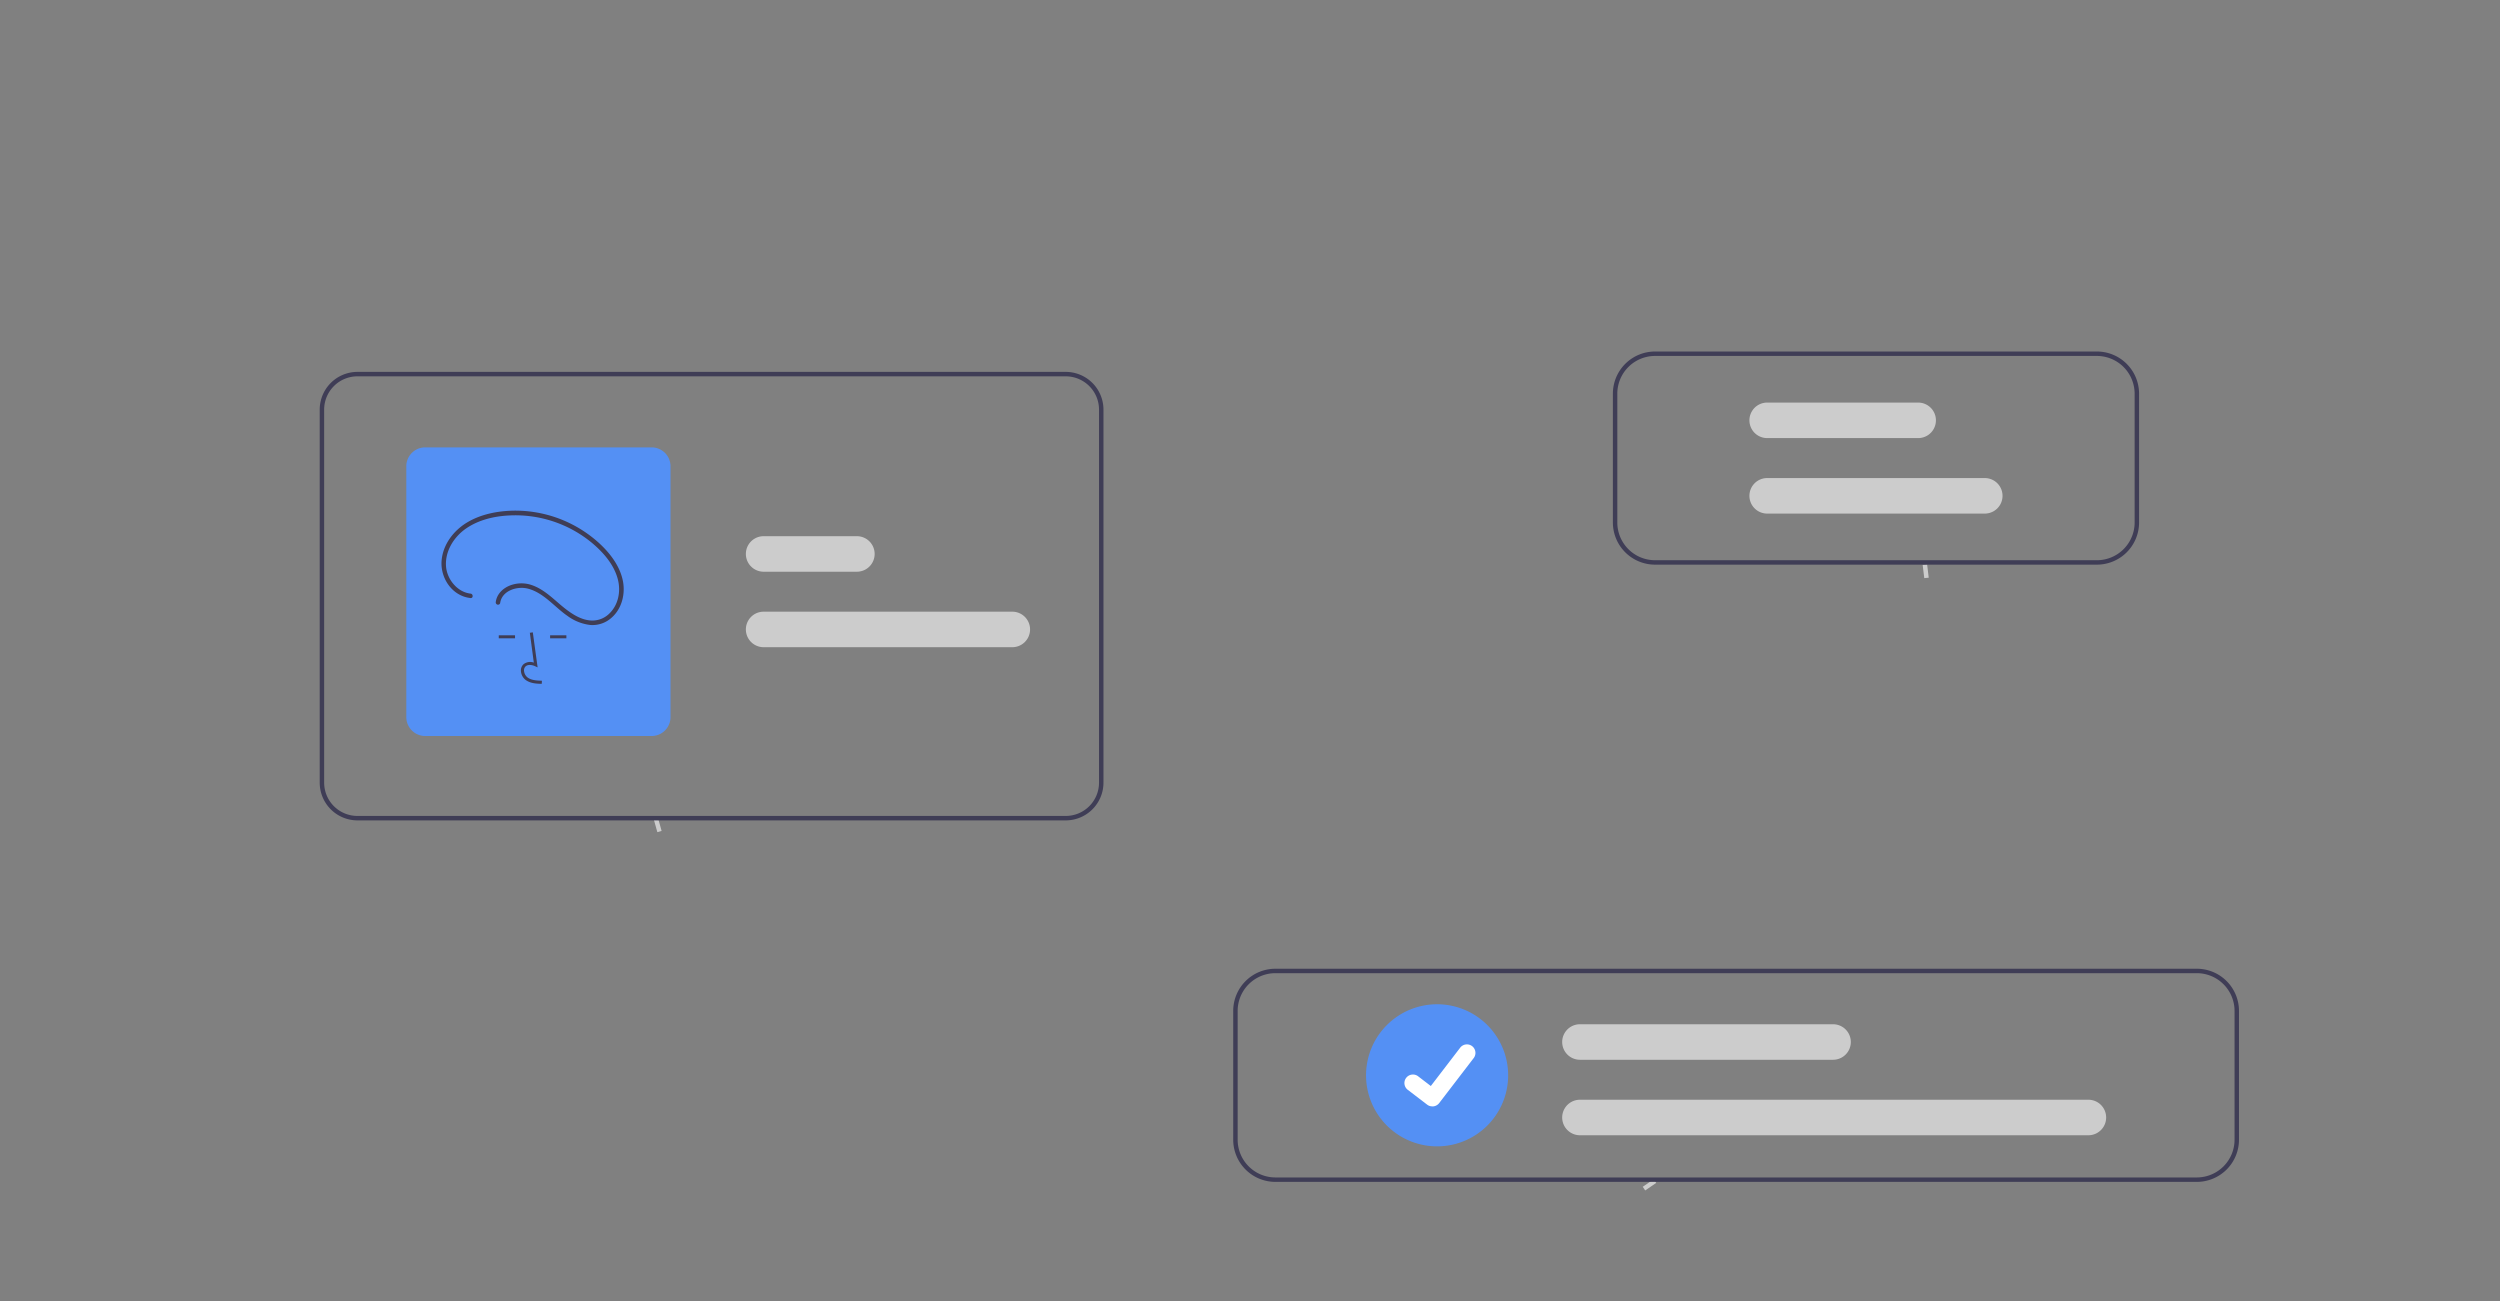<svg id="b4e3060f-5130-489b-849d-7962070b1d51" xmlns="http://www.w3.org/2000/svg" viewBox="0 0 1126 585.99"><rect x="0" y="0" width="1126" height="585.99" fill="#808080" stroke="none"/><defs><style>.cls-1{fill:#ccc;}.cls-2{fill:#3f3d56;}.cls-3{fill:#5490f4;}.cls-4{fill:#fff;}</style></defs><path class="cls-1" d="M741,536.18l-1.11-1.65q2.48-1.68,4.92-3.39l1.15,1.63C744.3,533.93,742.65,535.06,741,536.18Z"/><path class="cls-1" d="M296.07,374.8q-.84-2.88-1.62-5.8l1.94-.51c.51,1.92,1.05,3.84,1.6,5.76Z"/><path class="cls-1" d="M866.69,260.39c-.22-2-.46-4-.72-5.94l2-.26q.4,3,.73,6Z"/><path class="cls-2" d="M480,167.5H161a17,17,0,0,0-17,17v168a17,17,0,0,0,17,17H480a17,17,0,0,0,17-17v-168A17,17,0,0,0,480,167.5Zm15,185a15,15,0,0,1-15,15H161a15,15,0,0,1-15-15v-168a15,15,0,0,1,15-15H480a15,15,0,0,1,15,15Z"/><path class="cls-1" d="M455.94,291.5h-112a8,8,0,0,1,0-16h112a8,8,0,1,1,0,16Z"/><path class="cls-1" d="M385.94,257.5h-42a8,8,0,0,1,0-16h42a8,8,0,1,1,0,16Z"/><path class="cls-3" d="M293.5,331.5h-102A8.52,8.52,0,0,1,183,323V210a8.51,8.51,0,0,1,8.5-8.5h102A8.51,8.51,0,0,1,302,210V323A8.52,8.52,0,0,1,293.5,331.5Z"/><path class="cls-2" d="M244,308c-2.25-.06-5-.14-7.2-1.71a5.54,5.54,0,0,1-2.18-4.13,3.7,3.7,0,0,1,1.27-3.06,4.77,4.77,0,0,1,4.54-.65L238.64,285l1.34-.19,2.16,15.78-1.12-.52c-1.31-.6-3.1-.9-4.21,0a2.37,2.37,0,0,0-.79,2,4.22,4.22,0,0,0,1.62,3.08c1.68,1.22,3.91,1.38,6.44,1.45Z"/><rect class="cls-2" x="224.64" y="286.14" width="7.33" height="1.36"/><rect class="cls-2" x="247.77" y="286.14" width="7.33" height="1.36"/><path class="cls-2" d="M211.91,267.36c-5.9-.68-10.47-6.33-11-12.06-.6-6.83,3.38-13.31,8.83-17.14,5.7-4,12.81-5.68,19.68-6a54.13,54.13,0,0,1,37,12.19c5.15,4.28,10,9.73,11.78,16.31,1.58,5.71.3,12.19-4.3,16.19a10.83,10.83,0,0,1-8.34,2.57c-3.57-.37-6.86-2.25-9.71-4.32-5.54-4-10.09-9.64-16.84-11.74-4.95-1.55-11.38-.19-14.4,4.29a8.07,8.07,0,0,0-1.3,3.41,1.06,1.06,0,0,0,.71,1.26,1,1,0,0,0,1.26-.72c.79-5.64,7.72-7.74,12.59-6.45,7.09,1.88,11.86,8.21,17.68,12.23a21.57,21.57,0,0,0,10.29,4.11,12.83,12.83,0,0,0,9-2.76c5-3.93,6.87-10.68,5.77-16.76-1.27-7-6-13.08-11.21-17.75A56.11,56.11,0,0,0,231.06,230c-7.2.17-14.7,1.65-20.9,5.45-6,3.69-10.65,9.86-11.26,17-.54,6.31,2.85,12.92,8.66,15.68a13.53,13.53,0,0,0,4.35,1.23c1.31.15,1.29-1.89,0-2Z"/><path class="cls-2" d="M989.44,436.32h-415a19,19,0,0,0-19,19v58a19,19,0,0,0,19,19h415a19,19,0,0,0,19-19v-58A19,19,0,0,0,989.44,436.32Zm17,77a17,17,0,0,1-17,17h-415a17,17,0,0,1-17-17v-58a17,17,0,0,1,17-17h415a17,17,0,0,1,17,17Z"/><path class="cls-3" d="M647.27,452.32a32,32,0,1,0,32,32A32,32,0,0,0,647.27,452.32Z"/><path class="cls-1" d="M940.61,511.32h-229a8,8,0,0,1,0-16h229a8,8,0,0,1,0,16Z"/><path class="cls-1" d="M825.61,477.32h-114a8,8,0,0,1,0-16h114a8,8,0,0,1,0,16Z"/><path id="b075a903-93c9-45c1-bbfc-445555d45864" class="cls-4" d="M645.1,498.31a3.71,3.71,0,0,1-2.29-.76l0,0-8.64-6.61a3.84,3.84,0,1,1,4.67-6.09l5.6,4.29,13.22-17.25a3.84,3.84,0,0,1,5.38-.71h0l-.09.12.09-.12a3.84,3.84,0,0,1,.71,5.38l-15.55,20.28a3.85,3.85,0,0,1-3.06,1.5Z"/><path class="cls-2" d="M963.39,176a19,19,0,0,0-18.95-17.68h-199a19,19,0,0,0-19,19v58a19,19,0,0,0,19,19h199a19,19,0,0,0,19-19v-58C963.44,176.88,963.42,176.44,963.39,176Zm-1.95,59.32a17,17,0,0,1-17,17h-199a17,17,0,0,1-17-17v-58a17,17,0,0,1,17-17h199A17,17,0,0,1,961.38,176q.06.65.06,1.32Z"/><path class="cls-1" d="M893.94,231.32h-98a8,8,0,0,1,0-16h98a8,8,0,0,1,0,16Z"/><path class="cls-1" d="M863.94,197.32h-68a8,8,0,0,1,0-16h68a8,8,0,0,1,0,16Z"/></svg>